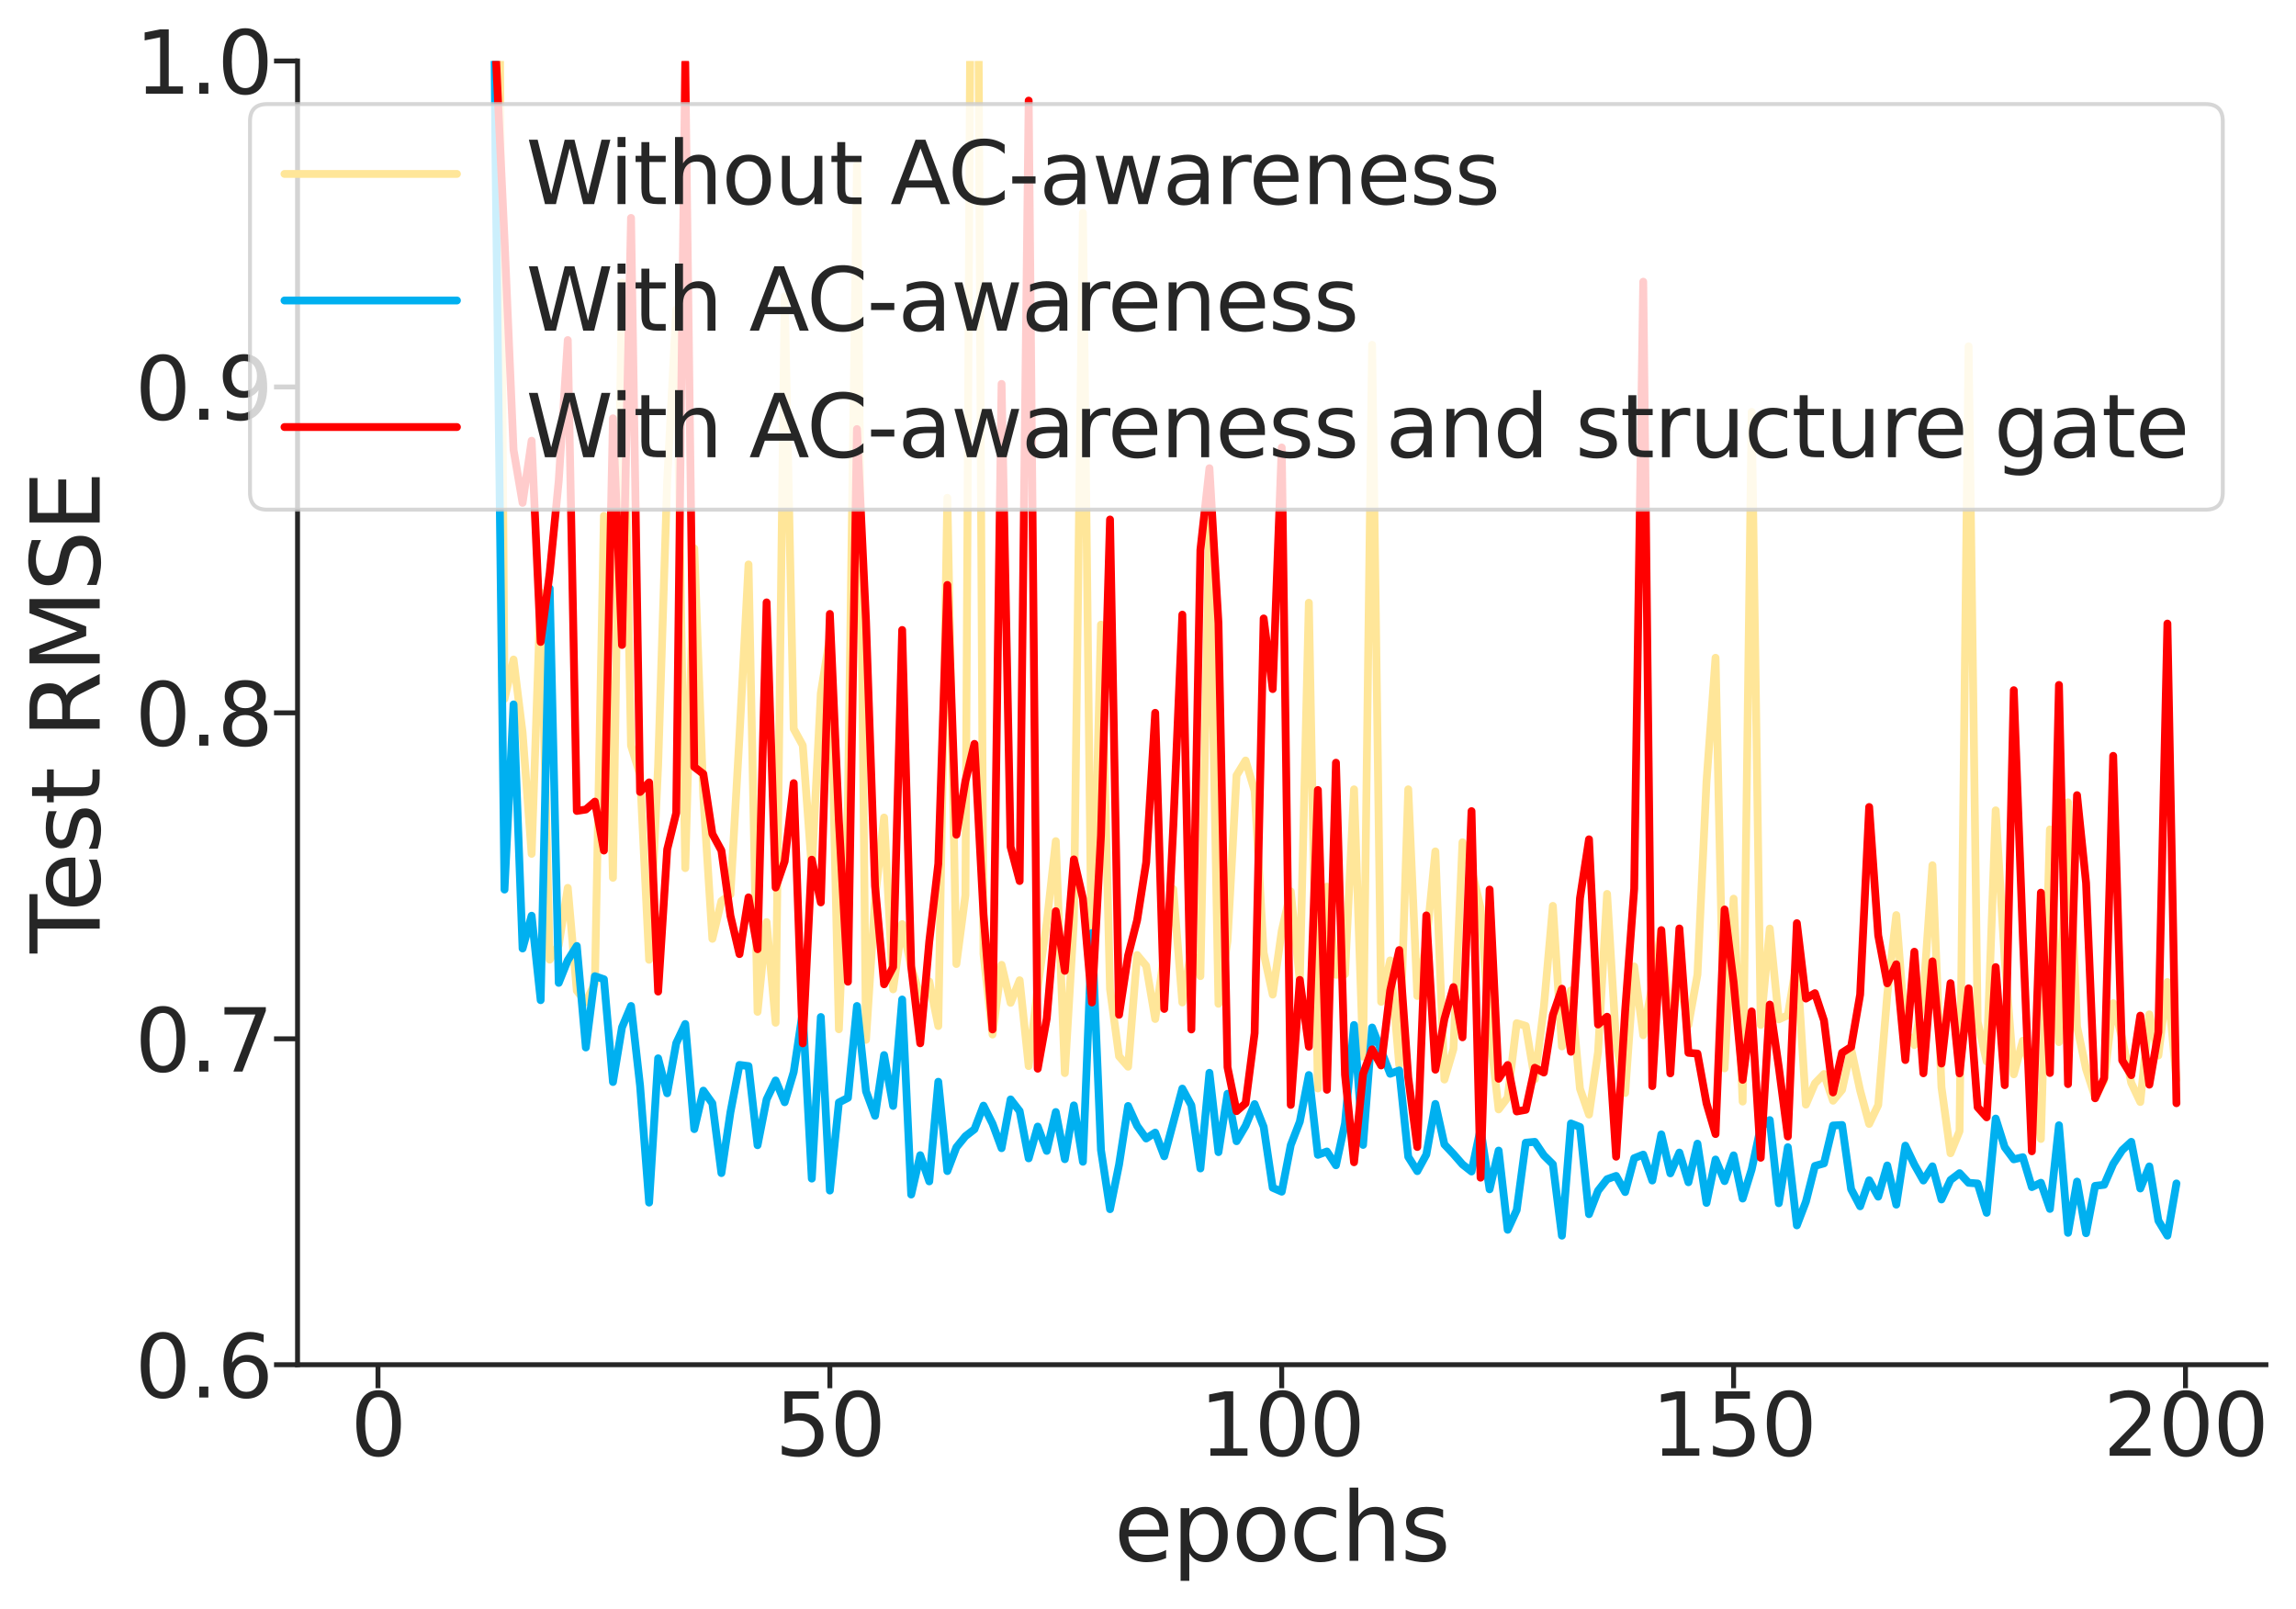 <?xml version="1.0" encoding="utf-8" standalone="no"?>
<!DOCTYPE svg PUBLIC "-//W3C//DTD SVG 1.1//EN"
  "http://www.w3.org/Graphics/SVG/1.1/DTD/svg11.dtd">
<svg xmlns:xlink="http://www.w3.org/1999/xlink" width="585.789pt" height="410.418pt" viewBox="0 0 585.789 410.418" xmlns="http://www.w3.org/2000/svg" version="1.1">
 <defs>
  <style type="text/css">*{stroke-linejoin: round; stroke-linecap: butt}</style>
 </defs>
 <g id="figure_1">
  <g id="patch_1">
   <path d="M 0 410.418 
L 585.789 410.418 
L 585.789 0 
L 0 0 
z
" style="fill: #ffffff"/>
  </g>
  <g id="axes_1">
   <g id="patch_2">
    <path d="M 75.914 348.198 
L 578.114 348.198 
L 578.114 15.558 
L 75.914 15.558 
z
" style="fill: #ffffff"/>
   </g>
   <g id="matplotlib.axis_1">
    <g id="xtick_1">
     <g id="line2d_1">
      <defs>
       <path id="m5b10195e3f" d="M 0 0 
L 0 6 
" style="stroke: #262626; stroke-width: 1.25"/>
      </defs>
      <g>
       <use xlink:href="#m5b10195e3f" x="96.436" y="348.198" style="fill: #262626; stroke: #262626; stroke-width: 1.25"/>
      </g>
     </g>
     <g id="text_1">
      <!-- 0 -->
      <g style="fill: #262626" transform="translate(89.437 371.415) scale(0.22 -0.22)">
       <defs>
        <path id="DejaVuSans-30" d="M 2034 4250 
Q 1547 4250 1301 3770 
Q 1056 3291 1056 2328 
Q 1056 1369 1301 889 
Q 1547 409 2034 409 
Q 2525 409 2770 889 
Q 3016 1369 3016 2328 
Q 3016 3291 2770 3770 
Q 2525 4250 2034 4250 
z
M 2034 4750 
Q 2819 4750 3233 4129 
Q 3647 3509 3647 2328 
Q 3647 1150 3233 529 
Q 2819 -91 2034 -91 
Q 1250 -91 836 529 
Q 422 1150 422 2328 
Q 422 3509 836 4129 
Q 1250 4750 2034 4750 
z
" transform="scale(0.016)"/>
       </defs>
       <use xlink:href="#DejaVuSans-30"/>
      </g>
     </g>
    </g>
    <g id="xtick_2">
     <g id="line2d_2">
      <g>
       <use xlink:href="#m5b10195e3f" x="211.725" y="348.198" style="fill: #262626; stroke: #262626; stroke-width: 1.25"/>
      </g>
     </g>
     <g id="text_2">
      <!-- 50 -->
      <g style="fill: #262626" transform="translate(197.728 371.415) scale(0.22 -0.22)">
       <defs>
        <path id="DejaVuSans-35" d="M 691 4666 
L 3169 4666 
L 3169 4134 
L 1269 4134 
L 1269 2991 
Q 1406 3038 1543 3061 
Q 1681 3084 1819 3084 
Q 2600 3084 3056 2656 
Q 3513 2228 3513 1497 
Q 3513 744 3044 326 
Q 2575 -91 1722 -91 
Q 1428 -91 1123 -41 
Q 819 9 494 109 
L 494 744 
Q 775 591 1075 516 
Q 1375 441 1709 441 
Q 2250 441 2565 725 
Q 2881 1009 2881 1497 
Q 2881 1984 2565 2268 
Q 2250 2553 1709 2553 
Q 1456 2553 1204 2497 
Q 953 2441 691 2322 
L 691 4666 
z
" transform="scale(0.016)"/>
       </defs>
       <use xlink:href="#DejaVuSans-35"/>
       <use xlink:href="#DejaVuSans-30" x="63.623"/>
      </g>
     </g>
    </g>
    <g id="xtick_3">
     <g id="line2d_3">
      <g>
       <use xlink:href="#m5b10195e3f" x="327.014" y="348.198" style="fill: #262626; stroke: #262626; stroke-width: 1.25"/>
      </g>
     </g>
     <g id="text_3">
      <!-- 100 -->
      <g style="fill: #262626" transform="translate(306.018 371.415) scale(0.22 -0.22)">
       <defs>
        <path id="DejaVuSans-31" d="M 794 531 
L 1825 531 
L 1825 4091 
L 703 3866 
L 703 4441 
L 1819 4666 
L 2450 4666 
L 2450 531 
L 3481 531 
L 3481 0 
L 794 0 
L 794 531 
z
" transform="scale(0.016)"/>
       </defs>
       <use xlink:href="#DejaVuSans-31"/>
       <use xlink:href="#DejaVuSans-30" x="63.623"/>
       <use xlink:href="#DejaVuSans-30" x="127.246"/>
      </g>
     </g>
    </g>
    <g id="xtick_4">
     <g id="line2d_4">
      <g>
       <use xlink:href="#m5b10195e3f" x="442.304" y="348.198" style="fill: #262626; stroke: #262626; stroke-width: 1.25"/>
      </g>
     </g>
     <g id="text_4">
      <!-- 150 -->
      <g style="fill: #262626" transform="translate(421.307 371.415) scale(0.22 -0.22)">
       <use xlink:href="#DejaVuSans-31"/>
       <use xlink:href="#DejaVuSans-35" x="63.623"/>
       <use xlink:href="#DejaVuSans-30" x="127.246"/>
      </g>
     </g>
    </g>
    <g id="xtick_5">
     <g id="line2d_5">
      <g>
       <use xlink:href="#m5b10195e3f" x="557.593" y="348.198" style="fill: #262626; stroke: #262626; stroke-width: 1.25"/>
      </g>
     </g>
     <g id="text_5">
      <!-- 200 -->
      <g style="fill: #262626" transform="translate(536.597 371.415) scale(0.22 -0.22)">
       <defs>
        <path id="DejaVuSans-32" d="M 1228 531 
L 3431 531 
L 3431 0 
L 469 0 
L 469 531 
Q 828 903 1448 1529 
Q 2069 2156 2228 2338 
Q 2531 2678 2651 2914 
Q 2772 3150 2772 3378 
Q 2772 3750 2511 3984 
Q 2250 4219 1831 4219 
Q 1534 4219 1204 4116 
Q 875 4013 500 3803 
L 500 4441 
Q 881 4594 1212 4672 
Q 1544 4750 1819 4750 
Q 2544 4750 2975 4387 
Q 3406 4025 3406 3419 
Q 3406 3131 3298 2873 
Q 3191 2616 2906 2266 
Q 2828 2175 2409 1742 
Q 1991 1309 1228 531 
z
" transform="scale(0.016)"/>
       </defs>
       <use xlink:href="#DejaVuSans-32"/>
       <use xlink:href="#DejaVuSans-30" x="63.623"/>
       <use xlink:href="#DejaVuSans-30" x="127.246"/>
      </g>
     </g>
    </g>
    <g id="text_6">
     <!-- epochs -->
     <g style="fill: #262626" transform="translate(284.216 398.226) scale(0.24 -0.24)">
      <defs>
       <path id="DejaVuSans-65" d="M 3597 1894 
L 3597 1613 
L 953 1613 
Q 991 1019 1311 708 
Q 1631 397 2203 397 
Q 2534 397 2845 478 
Q 3156 559 3463 722 
L 3463 178 
Q 3153 47 2828 -22 
Q 2503 -91 2169 -91 
Q 1331 -91 842 396 
Q 353 884 353 1716 
Q 353 2575 817 3079 
Q 1281 3584 2069 3584 
Q 2775 3584 3186 3129 
Q 3597 2675 3597 1894 
z
M 3022 2063 
Q 3016 2534 2758 2815 
Q 2500 3097 2075 3097 
Q 1594 3097 1305 2825 
Q 1016 2553 972 2059 
L 3022 2063 
z
" transform="scale(0.016)"/>
       <path id="DejaVuSans-70" d="M 1159 525 
L 1159 -1331 
L 581 -1331 
L 581 3500 
L 1159 3500 
L 1159 2969 
Q 1341 3281 1617 3432 
Q 1894 3584 2278 3584 
Q 2916 3584 3314 3078 
Q 3713 2572 3713 1747 
Q 3713 922 3314 415 
Q 2916 -91 2278 -91 
Q 1894 -91 1617 61 
Q 1341 213 1159 525 
z
M 3116 1747 
Q 3116 2381 2855 2742 
Q 2594 3103 2138 3103 
Q 1681 3103 1420 2742 
Q 1159 2381 1159 1747 
Q 1159 1113 1420 752 
Q 1681 391 2138 391 
Q 2594 391 2855 752 
Q 3116 1113 3116 1747 
z
" transform="scale(0.016)"/>
       <path id="DejaVuSans-6f" d="M 1959 3097 
Q 1497 3097 1228 2736 
Q 959 2375 959 1747 
Q 959 1119 1226 758 
Q 1494 397 1959 397 
Q 2419 397 2687 759 
Q 2956 1122 2956 1747 
Q 2956 2369 2687 2733 
Q 2419 3097 1959 3097 
z
M 1959 3584 
Q 2709 3584 3137 3096 
Q 3566 2609 3566 1747 
Q 3566 888 3137 398 
Q 2709 -91 1959 -91 
Q 1206 -91 779 398 
Q 353 888 353 1747 
Q 353 2609 779 3096 
Q 1206 3584 1959 3584 
z
" transform="scale(0.016)"/>
       <path id="DejaVuSans-63" d="M 3122 3366 
L 3122 2828 
Q 2878 2963 2633 3030 
Q 2388 3097 2138 3097 
Q 1578 3097 1268 2742 
Q 959 2388 959 1747 
Q 959 1106 1268 751 
Q 1578 397 2138 397 
Q 2388 397 2633 464 
Q 2878 531 3122 666 
L 3122 134 
Q 2881 22 2623 -34 
Q 2366 -91 2075 -91 
Q 1284 -91 818 406 
Q 353 903 353 1747 
Q 353 2603 823 3093 
Q 1294 3584 2113 3584 
Q 2378 3584 2631 3529 
Q 2884 3475 3122 3366 
z
" transform="scale(0.016)"/>
       <path id="DejaVuSans-68" d="M 3513 2113 
L 3513 0 
L 2938 0 
L 2938 2094 
Q 2938 2591 2744 2837 
Q 2550 3084 2163 3084 
Q 1697 3084 1428 2787 
Q 1159 2491 1159 1978 
L 1159 0 
L 581 0 
L 581 4863 
L 1159 4863 
L 1159 2956 
Q 1366 3272 1645 3428 
Q 1925 3584 2291 3584 
Q 2894 3584 3203 3211 
Q 3513 2838 3513 2113 
z
" transform="scale(0.016)"/>
       <path id="DejaVuSans-73" d="M 2834 3397 
L 2834 2853 
Q 2591 2978 2328 3040 
Q 2066 3103 1784 3103 
Q 1356 3103 1142 2972 
Q 928 2841 928 2578 
Q 928 2378 1081 2264 
Q 1234 2150 1697 2047 
L 1894 2003 
Q 2506 1872 2764 1633 
Q 3022 1394 3022 966 
Q 3022 478 2636 193 
Q 2250 -91 1575 -91 
Q 1294 -91 989 -36 
Q 684 19 347 128 
L 347 722 
Q 666 556 975 473 
Q 1284 391 1588 391 
Q 1994 391 2212 530 
Q 2431 669 2431 922 
Q 2431 1156 2273 1281 
Q 2116 1406 1581 1522 
L 1381 1569 
Q 847 1681 609 1914 
Q 372 2147 372 2553 
Q 372 3047 722 3315 
Q 1072 3584 1716 3584 
Q 2034 3584 2315 3537 
Q 2597 3491 2834 3397 
z
" transform="scale(0.016)"/>
      </defs>
      <use xlink:href="#DejaVuSans-65"/>
      <use xlink:href="#DejaVuSans-70" x="61.523"/>
      <use xlink:href="#DejaVuSans-6f" x="125"/>
      <use xlink:href="#DejaVuSans-63" x="186.182"/>
      <use xlink:href="#DejaVuSans-68" x="241.162"/>
      <use xlink:href="#DejaVuSans-73" x="304.541"/>
     </g>
    </g>
   </g>
   <g id="matplotlib.axis_2">
    <g id="ytick_1">
     <g id="line2d_6">
      <defs>
       <path id="m821f3e78c7" d="M 0 0 
L -6 0 
" style="stroke: #262626; stroke-width: 1.25"/>
      </defs>
      <g>
       <use xlink:href="#m821f3e78c7" x="75.914" y="348.198" style="fill: #262626; stroke: #262626; stroke-width: 1.25"/>
      </g>
     </g>
     <g id="text_7">
      <!-- 0.6 -->
      <g style="fill: #262626" transform="translate(34.428 356.557) scale(0.22 -0.22)">
       <defs>
        <path id="DejaVuSans-2e" d="M 684 794 
L 1344 794 
L 1344 0 
L 684 0 
L 684 794 
z
" transform="scale(0.016)"/>
        <path id="DejaVuSans-36" d="M 2113 2584 
Q 1688 2584 1439 2293 
Q 1191 2003 1191 1497 
Q 1191 994 1439 701 
Q 1688 409 2113 409 
Q 2538 409 2786 701 
Q 3034 994 3034 1497 
Q 3034 2003 2786 2293 
Q 2538 2584 2113 2584 
z
M 3366 4563 
L 3366 3988 
Q 3128 4100 2886 4159 
Q 2644 4219 2406 4219 
Q 1781 4219 1451 3797 
Q 1122 3375 1075 2522 
Q 1259 2794 1537 2939 
Q 1816 3084 2150 3084 
Q 2853 3084 3261 2657 
Q 3669 2231 3669 1497 
Q 3669 778 3244 343 
Q 2819 -91 2113 -91 
Q 1303 -91 875 529 
Q 447 1150 447 2328 
Q 447 3434 972 4092 
Q 1497 4750 2381 4750 
Q 2619 4750 2861 4703 
Q 3103 4656 3366 4563 
z
" transform="scale(0.016)"/>
       </defs>
       <use xlink:href="#DejaVuSans-30"/>
       <use xlink:href="#DejaVuSans-2e" x="63.623"/>
       <use xlink:href="#DejaVuSans-36" x="95.41"/>
      </g>
     </g>
    </g>
    <g id="ytick_2">
     <g id="line2d_7">
      <g>
       <use xlink:href="#m821f3e78c7" x="75.914" y="265.038" style="fill: #262626; stroke: #262626; stroke-width: 1.25"/>
      </g>
     </g>
     <g id="text_8">
      <!-- 0.7 -->
      <g style="fill: #262626" transform="translate(34.428 273.397) scale(0.22 -0.22)">
       <defs>
        <path id="DejaVuSans-37" d="M 525 4666 
L 3525 4666 
L 3525 4397 
L 1831 0 
L 1172 0 
L 2766 4134 
L 525 4134 
L 525 4666 
z
" transform="scale(0.016)"/>
       </defs>
       <use xlink:href="#DejaVuSans-30"/>
       <use xlink:href="#DejaVuSans-2e" x="63.623"/>
       <use xlink:href="#DejaVuSans-37" x="95.41"/>
      </g>
     </g>
    </g>
    <g id="ytick_3">
     <g id="line2d_8">
      <g>
       <use xlink:href="#m821f3e78c7" x="75.914" y="181.878" style="fill: #262626; stroke: #262626; stroke-width: 1.25"/>
      </g>
     </g>
     <g id="text_9">
      <!-- 0.8 -->
      <g style="fill: #262626" transform="translate(34.428 190.237) scale(0.22 -0.22)">
       <defs>
        <path id="DejaVuSans-38" d="M 2034 2216 
Q 1584 2216 1326 1975 
Q 1069 1734 1069 1313 
Q 1069 891 1326 650 
Q 1584 409 2034 409 
Q 2484 409 2743 651 
Q 3003 894 3003 1313 
Q 3003 1734 2745 1975 
Q 2488 2216 2034 2216 
z
M 1403 2484 
Q 997 2584 770 2862 
Q 544 3141 544 3541 
Q 544 4100 942 4425 
Q 1341 4750 2034 4750 
Q 2731 4750 3128 4425 
Q 3525 4100 3525 3541 
Q 3525 3141 3298 2862 
Q 3072 2584 2669 2484 
Q 3125 2378 3379 2068 
Q 3634 1759 3634 1313 
Q 3634 634 3220 271 
Q 2806 -91 2034 -91 
Q 1263 -91 848 271 
Q 434 634 434 1313 
Q 434 1759 690 2068 
Q 947 2378 1403 2484 
z
M 1172 3481 
Q 1172 3119 1398 2916 
Q 1625 2713 2034 2713 
Q 2441 2713 2670 2916 
Q 2900 3119 2900 3481 
Q 2900 3844 2670 4047 
Q 2441 4250 2034 4250 
Q 1625 4250 1398 4047 
Q 1172 3844 1172 3481 
z
" transform="scale(0.016)"/>
       </defs>
       <use xlink:href="#DejaVuSans-30"/>
       <use xlink:href="#DejaVuSans-2e" x="63.623"/>
       <use xlink:href="#DejaVuSans-38" x="95.41"/>
      </g>
     </g>
    </g>
    <g id="ytick_4">
     <g id="line2d_9">
      <g>
       <use xlink:href="#m821f3e78c7" x="75.914" y="98.718" style="fill: #262626; stroke: #262626; stroke-width: 1.25"/>
      </g>
     </g>
     <g id="text_10">
      <!-- 0.9 -->
      <g style="fill: #262626" transform="translate(34.428 107.077) scale(0.22 -0.22)">
       <defs>
        <path id="DejaVuSans-39" d="M 703 97 
L 703 672 
Q 941 559 1184 500 
Q 1428 441 1663 441 
Q 2288 441 2617 861 
Q 2947 1281 2994 2138 
Q 2813 1869 2534 1725 
Q 2256 1581 1919 1581 
Q 1219 1581 811 2004 
Q 403 2428 403 3163 
Q 403 3881 828 4315 
Q 1253 4750 1959 4750 
Q 2769 4750 3195 4129 
Q 3622 3509 3622 2328 
Q 3622 1225 3098 567 
Q 2575 -91 1691 -91 
Q 1453 -91 1209 -44 
Q 966 3 703 97 
z
M 1959 2075 
Q 2384 2075 2632 2365 
Q 2881 2656 2881 3163 
Q 2881 3666 2632 3958 
Q 2384 4250 1959 4250 
Q 1534 4250 1286 3958 
Q 1038 3666 1038 3163 
Q 1038 2656 1286 2365 
Q 1534 2075 1959 2075 
z
" transform="scale(0.016)"/>
       </defs>
       <use xlink:href="#DejaVuSans-30"/>
       <use xlink:href="#DejaVuSans-2e" x="63.623"/>
       <use xlink:href="#DejaVuSans-39" x="95.41"/>
      </g>
     </g>
    </g>
    <g id="ytick_5">
     <g id="line2d_10">
      <g>
       <use xlink:href="#m821f3e78c7" x="75.914" y="15.558" style="fill: #262626; stroke: #262626; stroke-width: 1.25"/>
      </g>
     </g>
     <g id="text_11">
      <!-- 1.0 -->
      <g style="fill: #262626" transform="translate(34.428 23.917) scale(0.22 -0.22)">
       <use xlink:href="#DejaVuSans-31"/>
       <use xlink:href="#DejaVuSans-2e" x="63.623"/>
       <use xlink:href="#DejaVuSans-30" x="95.41"/>
      </g>
     </g>
    </g>
    <g id="text_12">
     <!-- Test RMSE -->
     <g style="fill: #262626" transform="translate(25.436 243.213) rotate(-90) scale(0.24 -0.24)">
      <defs>
       <path id="DejaVuSans-54" d="M -19 4666 
L 3928 4666 
L 3928 4134 
L 2272 4134 
L 2272 0 
L 1638 0 
L 1638 4134 
L -19 4134 
L -19 4666 
z
" transform="scale(0.016)"/>
       <path id="DejaVuSans-74" d="M 1172 4494 
L 1172 3500 
L 2356 3500 
L 2356 3053 
L 1172 3053 
L 1172 1153 
Q 1172 725 1289 603 
Q 1406 481 1766 481 
L 2356 481 
L 2356 0 
L 1766 0 
Q 1100 0 847 248 
Q 594 497 594 1153 
L 594 3053 
L 172 3053 
L 172 3500 
L 594 3500 
L 594 4494 
L 1172 4494 
z
" transform="scale(0.016)"/>
       <path id="DejaVuSans-20" transform="scale(0.016)"/>
       <path id="DejaVuSans-52" d="M 2841 2188 
Q 3044 2119 3236 1894 
Q 3428 1669 3622 1275 
L 4263 0 
L 3584 0 
L 2988 1197 
Q 2756 1666 2539 1819 
Q 2322 1972 1947 1972 
L 1259 1972 
L 1259 0 
L 628 0 
L 628 4666 
L 2053 4666 
Q 2853 4666 3247 4331 
Q 3641 3997 3641 3322 
Q 3641 2881 3436 2590 
Q 3231 2300 2841 2188 
z
M 1259 4147 
L 1259 2491 
L 2053 2491 
Q 2509 2491 2742 2702 
Q 2975 2913 2975 3322 
Q 2975 3731 2742 3939 
Q 2509 4147 2053 4147 
L 1259 4147 
z
" transform="scale(0.016)"/>
       <path id="DejaVuSans-4d" d="M 628 4666 
L 1569 4666 
L 2759 1491 
L 3956 4666 
L 4897 4666 
L 4897 0 
L 4281 0 
L 4281 4097 
L 3078 897 
L 2444 897 
L 1241 4097 
L 1241 0 
L 628 0 
L 628 4666 
z
" transform="scale(0.016)"/>
       <path id="DejaVuSans-53" d="M 3425 4513 
L 3425 3897 
Q 3066 4069 2747 4153 
Q 2428 4238 2131 4238 
Q 1616 4238 1336 4038 
Q 1056 3838 1056 3469 
Q 1056 3159 1242 3001 
Q 1428 2844 1947 2747 
L 2328 2669 
Q 3034 2534 3370 2195 
Q 3706 1856 3706 1288 
Q 3706 609 3251 259 
Q 2797 -91 1919 -91 
Q 1588 -91 1214 -16 
Q 841 59 441 206 
L 441 856 
Q 825 641 1194 531 
Q 1563 422 1919 422 
Q 2459 422 2753 634 
Q 3047 847 3047 1241 
Q 3047 1584 2836 1778 
Q 2625 1972 2144 2069 
L 1759 2144 
Q 1053 2284 737 2584 
Q 422 2884 422 3419 
Q 422 4038 858 4394 
Q 1294 4750 2059 4750 
Q 2388 4750 2728 4690 
Q 3069 4631 3425 4513 
z
" transform="scale(0.016)"/>
       <path id="DejaVuSans-45" d="M 628 4666 
L 3578 4666 
L 3578 4134 
L 1259 4134 
L 1259 2753 
L 3481 2753 
L 3481 2222 
L 1259 2222 
L 1259 531 
L 3634 531 
L 3634 0 
L 628 0 
L 628 4666 
z
" transform="scale(0.016)"/>
      </defs>
      <use xlink:href="#DejaVuSans-54"/>
      <use xlink:href="#DejaVuSans-65" x="44.084"/>
      <use xlink:href="#DejaVuSans-73" x="105.607"/>
      <use xlink:href="#DejaVuSans-74" x="157.707"/>
      <use xlink:href="#DejaVuSans-20" x="196.916"/>
      <use xlink:href="#DejaVuSans-52" x="228.703"/>
      <use xlink:href="#DejaVuSans-4d" x="298.186"/>
      <use xlink:href="#DejaVuSans-53" x="384.465"/>
      <use xlink:href="#DejaVuSans-45" x="447.941"/>
     </g>
    </g>
   </g>
   <g id="PolyCollection_1">
    <path d="M 98.742 -4802.997 
L 98.742 -4802.997 
L 101.047 -4800.161 
L 103.353 -4795.284 
L 105.659 -4774.559 
L 107.965 -4679.35 
L 110.271 -4419.331 
L 112.576 -3687.74 
L 114.882 -2623.727 
L 117.188 -1624.262 
L 119.494 -923.22 
L 121.799 -509.991 
L 124.105 -223.836 
L 126.411 39.397 
L 128.717 226.966 
L 131.023 179.721 
L 133.328 242.002 
L 135.634 233.637 
L 137.94 255.183 
L 140.246 150.131 
L 142.552 250.775 
L 144.857 245.003 
L 147.163 241.36 
L 149.469 267.257 
L 151.775 249.065 
L 154.08 249.851 
L 156.386 276.067 
L 158.692 262.125 
L 160.998 256.661 
L 163.304 277.013 
L 165.609 306.83 
L 167.915 270.016 
L 170.221 278.942 
L 172.527 266.152 
L 174.833 261.265 
L 177.138 288.081 
L 179.444 278.266 
L 181.75 281.512 
L 184.056 299.301 
L 186.361 283.779 
L 188.667 271.701 
L 190.973 272.001 
L 193.279 292.19 
L 195.585 280.503 
L 197.89 275.671 
L 200.196 281.229 
L 202.502 273.507 
L 204.808 258.193 
L 207.114 300.709 
L 209.419 259.481 
L 211.725 303.759 
L 214.031 281.287 
L 216.337 280.111 
L 218.642 256.666 
L 220.948 278.43 
L 223.254 284.688 
L 225.56 269.189 
L 227.866 282.168 
L 230.171 255.014 
L 232.477 304.776 
L 234.783 294.74 
L 237.089 301.42 
L 239.395 275.996 
L 241.7 298.79 
L 244.006 292.728 
L 246.312 289.895 
L 248.618 288.115 
L 250.923 282.095 
L 253.229 286.701 
L 255.535 292.95 
L 257.841 280.508 
L 260.147 283.481 
L 262.452 295.546 
L 264.758 287.433 
L 267.064 293.64 
L 269.37 283.722 
L 271.676 295.755 
L 273.981 282.03 
L 276.287 296.414 
L 278.593 238.056 
L 280.899 293.431 
L 283.204 308.511 
L 285.51 297.14 
L 287.816 282.177 
L 290.122 287.256 
L 292.428 290.478 
L 294.733 288.975 
L 297.039 295.019 
L 299.345 286.581 
L 301.651 277.749 
L 303.957 281.995 
L 306.262 298.122 
L 308.568 273.714 
L 310.874 293.957 
L 313.18 279.062 
L 315.485 291.171 
L 317.791 287.235 
L 320.097 281.699 
L 322.403 287.505 
L 324.709 303.045 
L 327.014 304.047 
L 329.32 292.152 
L 331.626 286.183 
L 333.932 274.283 
L 336.238 294.647 
L 338.543 293.791 
L 340.849 297.309 
L 343.155 286.641 
L 345.461 261.517 
L 347.766 292.112 
L 350.072 262.161 
L 352.378 268.087 
L 354.684 273.964 
L 356.99 273.1 
L 359.295 295.157 
L 361.601 298.807 
L 363.907 294.568 
L 366.213 281.658 
L 368.519 291.992 
L 370.824 294.44 
L 373.13 297.084 
L 375.436 298.902 
L 377.742 288.005 
L 380.047 303.441 
L 382.353 293.558 
L 384.659 313.764 
L 386.965 308.733 
L 389.271 291.546 
L 391.576 291.332 
L 393.882 294.77 
L 396.188 297.057 
L 398.494 315.271 
L 400.799 286.638 
L 403.105 287.532 
L 405.411 309.782 
L 407.717 303.805 
L 410.023 300.857 
L 412.328 300.024 
L 414.634 304.141 
L 416.94 295.497 
L 419.246 294.586 
L 421.552 301.201 
L 423.857 289.428 
L 426.163 299.374 
L 428.469 294.063 
L 430.775 301.643 
L 433.08 291.795 
L 435.386 306.914 
L 437.692 295.842 
L 439.998 301.349 
L 442.304 294.779 
L 444.609 305.806 
L 446.915 298.353 
L 449.221 287.582 
L 451.527 285.781 
L 453.833 306.993 
L 456.138 292.689 
L 458.444 312.641 
L 460.75 306.595 
L 463.056 297.475 
L 465.361 296.827 
L 467.667 287.164 
L 469.973 287.029 
L 472.279 303.393 
L 474.585 307.776 
L 476.89 301.143 
L 479.196 305.318 
L 481.502 297.355 
L 483.808 307.354 
L 486.114 292.299 
L 488.419 297.135 
L 490.725 301.2 
L 493.031 297.574 
L 495.337 306.03 
L 497.642 301.069 
L 499.948 299.318 
L 502.254 301.778 
L 504.56 301.958 
L 506.866 309.441 
L 509.171 285.389 
L 511.477 292.706 
L 513.783 295.796 
L 516.089 295.246 
L 518.395 302.878 
L 520.7 301.766 
L 523.006 308.444 
L 525.312 287.099 
L 527.618 314.55 
L 529.923 301.473 
L 532.229 314.648 
L 534.535 302.563 
L 536.841 302.286 
L 539.147 296.973 
L 541.452 293.445 
L 543.758 291.327 
L 546.064 303.233 
L 548.37 297.599 
L 550.676 311.438 
L 552.981 315.262 
L 555.287 301.942 
L 555.287 301.942 
L 555.287 301.942 
L 552.981 315.262 
L 550.676 311.438 
L 548.37 297.599 
L 546.064 303.233 
L 543.758 291.327 
L 541.452 293.445 
L 539.147 296.973 
L 536.841 302.286 
L 534.535 302.563 
L 532.229 314.648 
L 529.923 301.473 
L 527.618 314.55 
L 525.312 287.099 
L 523.006 308.444 
L 520.7 301.766 
L 518.395 302.878 
L 516.089 295.246 
L 513.783 295.796 
L 511.477 292.706 
L 509.171 285.389 
L 506.866 309.441 
L 504.56 301.958 
L 502.254 301.778 
L 499.948 299.318 
L 497.642 301.069 
L 495.337 306.03 
L 493.031 297.574 
L 490.725 301.2 
L 488.419 297.135 
L 486.114 292.299 
L 483.808 307.354 
L 481.502 297.355 
L 479.196 305.318 
L 476.89 301.143 
L 474.585 307.776 
L 472.279 303.393 
L 469.973 287.029 
L 467.667 287.164 
L 465.361 296.827 
L 463.056 297.475 
L 460.75 306.595 
L 458.444 312.641 
L 456.138 292.689 
L 453.833 306.993 
L 451.527 285.781 
L 449.221 287.582 
L 446.915 298.353 
L 444.609 305.806 
L 442.304 294.779 
L 439.998 301.349 
L 437.692 295.842 
L 435.386 306.914 
L 433.08 291.795 
L 430.775 301.643 
L 428.469 294.063 
L 426.163 299.374 
L 423.857 289.428 
L 421.552 301.201 
L 419.246 294.586 
L 416.94 295.497 
L 414.634 304.141 
L 412.328 300.024 
L 410.023 300.857 
L 407.717 303.805 
L 405.411 309.782 
L 403.105 287.532 
L 400.799 286.638 
L 398.494 315.271 
L 396.188 297.057 
L 393.882 294.77 
L 391.576 291.332 
L 389.271 291.546 
L 386.965 308.733 
L 384.659 313.764 
L 382.353 293.558 
L 380.047 303.441 
L 377.742 288.005 
L 375.436 298.902 
L 373.13 297.084 
L 370.824 294.44 
L 368.519 291.992 
L 366.213 281.658 
L 363.907 294.568 
L 361.601 298.807 
L 359.295 295.157 
L 356.99 273.1 
L 354.684 273.964 
L 352.378 268.087 
L 350.072 262.161 
L 347.766 292.112 
L 345.461 261.517 
L 343.155 286.641 
L 340.849 297.309 
L 338.543 293.791 
L 336.238 294.647 
L 333.932 274.283 
L 331.626 286.183 
L 329.32 292.152 
L 327.014 304.047 
L 324.709 303.045 
L 322.403 287.505 
L 320.097 281.699 
L 317.791 287.235 
L 315.485 291.171 
L 313.18 279.062 
L 310.874 293.957 
L 308.568 273.714 
L 306.262 298.122 
L 303.957 281.995 
L 301.651 277.749 
L 299.345 286.581 
L 297.039 295.019 
L 294.733 288.975 
L 292.428 290.478 
L 290.122 287.256 
L 287.816 282.177 
L 285.51 297.14 
L 283.204 308.511 
L 280.899 293.431 
L 278.593 238.056 
L 276.287 296.414 
L 273.981 282.03 
L 271.676 295.755 
L 269.37 283.722 
L 267.064 293.64 
L 264.758 287.433 
L 262.452 295.546 
L 260.147 283.481 
L 257.841 280.508 
L 255.535 292.95 
L 253.229 286.701 
L 250.923 282.095 
L 248.618 288.115 
L 246.312 289.895 
L 244.006 292.728 
L 241.7 298.79 
L 239.395 275.996 
L 237.089 301.42 
L 234.783 294.74 
L 232.477 304.776 
L 230.171 255.014 
L 227.866 282.168 
L 225.56 269.189 
L 223.254 284.688 
L 220.948 278.43 
L 218.642 256.666 
L 216.337 280.111 
L 214.031 281.287 
L 211.725 303.759 
L 209.419 259.481 
L 207.114 300.709 
L 204.808 258.193 
L 202.502 273.507 
L 200.196 281.229 
L 197.89 275.671 
L 195.585 280.503 
L 193.279 292.19 
L 190.973 272.001 
L 188.667 271.701 
L 186.361 283.779 
L 184.056 299.301 
L 181.75 281.512 
L 179.444 278.266 
L 177.138 288.081 
L 174.833 261.265 
L 172.527 266.152 
L 170.221 278.942 
L 167.915 270.016 
L 165.609 306.83 
L 163.304 277.013 
L 160.998 256.661 
L 158.692 262.125 
L 156.386 276.067 
L 154.08 249.851 
L 151.775 249.065 
L 149.469 267.257 
L 147.163 241.36 
L 144.857 245.003 
L 142.552 250.775 
L 140.246 150.131 
L 137.94 255.183 
L 135.634 233.637 
L 133.328 242.002 
L 131.023 179.721 
L 128.717 226.966 
L 126.411 39.397 
L 124.105 -223.836 
L 121.799 -509.991 
L 119.494 -923.22 
L 117.188 -1624.262 
L 114.882 -2623.727 
L 112.576 -3687.74 
L 110.271 -4419.331 
L 107.965 -4679.35 
L 105.659 -4774.559 
L 103.353 -4795.284 
L 101.047 -4800.161 
L 98.742 -4802.997 
z
" clip-path="url(#pb0a8b850d6)" style="fill: #00b0f0; fill-opacity: 0.2; stroke: #00b0f0; stroke-opacity: 0.2"/>
   </g>
   <g id="PolyCollection_2">
    <path d="M 98.742 -4755.009 
L 98.742 -4755.009 
L 101.047 -4754.01 
L 103.353 -4754.549 
L 105.659 -4753.378 
L 107.965 -4737.815 
L 110.271 -4197.777 
L 112.576 -3158.778 
L 114.882 -2146.03 
L 117.188 -1387.775 
L 119.494 -1074.034 
L 121.799 -389.148 
L 124.105 -267.286 
L 126.411 -151.221 
L 128.717 178.311 
L 131.023 168.272 
L 133.328 186.929 
L 135.634 217.852 
L 137.94 151.144 
L 140.246 244.85 
L 142.552 241.151 
L 144.857 226.528 
L 147.163 252.761 
L 149.469 255.683 
L 151.775 250.885 
L 154.08 131.621 
L 156.386 223.964 
L 158.692 72.065 
L 160.998 190.224 
L 163.304 197.7 
L 165.609 244.884 
L 167.915 195.161 
L 170.221 122.801 
L 172.527 79.028 
L 174.833 221.491 
L 177.138 139.926 
L 179.444 203.201 
L 181.75 239.53 
L 184.056 229.894 
L 186.361 228.194 
L 188.667 187.875 
L 190.973 144.015 
L 193.279 258.163 
L 195.585 235.257 
L 197.89 260.946 
L 200.196 75.602 
L 202.502 185.958 
L 204.808 190.175 
L 207.114 221.662 
L 209.419 176.884 
L 211.725 162.55 
L 214.031 262.611 
L 216.337 204.962 
L 218.642 42.092 
L 220.948 265.305 
L 223.254 229.433 
L 225.56 208.585 
L 227.866 252.42 
L 230.171 235.771 
L 232.477 246.71 
L 234.783 254.223 
L 237.089 250.411 
L 239.395 261.793 
L 241.7 127.014 
L 244.006 245.955 
L 246.312 228.375 
L 248.618 -184.703 
L 250.923 243.383 
L 253.229 263.948 
L 255.535 246.164 
L 257.841 255.861 
L 260.147 250.105 
L 262.452 272.005 
L 264.758 251.905 
L 267.064 235.382 
L 269.37 214.61 
L 271.676 273.793 
L 273.981 234.955 
L 276.287 54.297 
L 278.593 253.341 
L 280.899 159.373 
L 283.204 252.348 
L 285.51 269.501 
L 287.816 272.159 
L 290.122 243.661 
L 292.428 246.415 
L 294.733 259.986 
L 297.039 243.229 
L 299.345 226.834 
L 301.651 255.772 
L 303.957 242.491 
L 306.262 249.049 
L 308.568 132.947 
L 310.874 256.113 
L 313.18 240.098 
L 315.485 197.836 
L 317.791 194.037 
L 320.097 201.8 
L 322.403 243.095 
L 324.709 253.764 
L 327.014 237.524 
L 329.32 227.431 
L 331.626 250.195 
L 333.932 153.778 
L 336.238 277.712 
L 338.543 226.213 
L 340.849 248.701 
L 343.155 248.56 
L 345.461 201.392 
L 347.766 269.612 
L 350.072 87.982 
L 352.378 255.61 
L 354.684 245.037 
L 356.99 271.706 
L 359.295 201.389 
L 361.601 254.106 
L 363.907 240.441 
L 366.213 217.228 
L 368.519 275.435 
L 370.824 267.623 
L 373.13 214.897 
L 375.436 221.8 
L 377.742 231.656 
L 380.047 262.545 
L 382.353 283.055 
L 384.659 280.019 
L 386.965 261.049 
L 389.271 261.748 
L 391.576 275.385 
L 393.882 257.032 
L 396.188 231.126 
L 398.494 266.992 
L 400.799 252.699 
L 403.105 277.784 
L 405.411 284.381 
L 407.717 268.4 
L 410.023 228.076 
L 412.328 265.942 
L 414.634 278.881 
L 416.94 246.586 
L 419.246 264.119 
L 421.552 251.241 
L 423.857 237.537 
L 426.163 262.087 
L 428.469 249.944 
L 430.775 261.496 
L 433.08 248.642 
L 435.386 199.472 
L 437.692 167.825 
L 439.998 272.579 
L 442.304 229.286 
L 444.609 281.06 
L 446.915 105.073 
L 449.221 261.504 
L 451.527 236.911 
L 453.833 260.084 
L 456.138 259.027 
L 458.444 245.214 
L 460.75 281.829 
L 463.056 276.41 
L 465.361 274.026 
L 467.667 280.838 
L 469.973 278.057 
L 472.279 267.579 
L 474.585 278.232 
L 476.89 286.76 
L 479.196 281.945 
L 481.502 253.845 
L 483.808 233.475 
L 486.114 263.104 
L 488.419 266.633 
L 490.725 253.48 
L 493.031 220.759 
L 495.337 277.408 
L 497.642 294.243 
L 499.948 288.6 
L 502.254 88.356 
L 504.56 260.668 
L 506.866 270.828 
L 509.171 206.751 
L 511.477 244.927 
L 513.783 274.1 
L 516.089 265.53 
L 518.395 274.314 
L 520.7 290.604 
L 523.006 211.621 
L 525.312 265.89 
L 527.618 204.712 
L 529.923 261.877 
L 532.229 272.78 
L 534.535 279.894 
L 536.841 275.705 
L 539.147 255.961 
L 541.452 264.977 
L 543.758 276.296 
L 546.064 281.17 
L 548.37 258.798 
L 550.676 269.296 
L 552.981 250.56 
L 555.287 275.461 
L 555.287 275.461 
L 555.287 275.461 
L 552.981 250.56 
L 550.676 269.296 
L 548.37 258.798 
L 546.064 281.17 
L 543.758 276.296 
L 541.452 264.977 
L 539.147 255.961 
L 536.841 275.705 
L 534.535 279.894 
L 532.229 272.78 
L 529.923 261.877 
L 527.618 204.712 
L 525.312 265.89 
L 523.006 211.621 
L 520.7 290.604 
L 518.395 274.314 
L 516.089 265.53 
L 513.783 274.1 
L 511.477 244.927 
L 509.171 206.751 
L 506.866 270.828 
L 504.56 260.668 
L 502.254 88.356 
L 499.948 288.6 
L 497.642 294.243 
L 495.337 277.408 
L 493.031 220.759 
L 490.725 253.48 
L 488.419 266.633 
L 486.114 263.104 
L 483.808 233.475 
L 481.502 253.845 
L 479.196 281.945 
L 476.89 286.76 
L 474.585 278.232 
L 472.279 267.579 
L 469.973 278.057 
L 467.667 280.838 
L 465.361 274.026 
L 463.056 276.41 
L 460.75 281.829 
L 458.444 245.214 
L 456.138 259.027 
L 453.833 260.084 
L 451.527 236.911 
L 449.221 261.504 
L 446.915 105.073 
L 444.609 281.06 
L 442.304 229.286 
L 439.998 272.579 
L 437.692 167.825 
L 435.386 199.472 
L 433.08 248.642 
L 430.775 261.496 
L 428.469 249.944 
L 426.163 262.087 
L 423.857 237.537 
L 421.552 251.241 
L 419.246 264.119 
L 416.94 246.586 
L 414.634 278.881 
L 412.328 265.942 
L 410.023 228.076 
L 407.717 268.4 
L 405.411 284.381 
L 403.105 277.784 
L 400.799 252.699 
L 398.494 266.992 
L 396.188 231.126 
L 393.882 257.032 
L 391.576 275.385 
L 389.271 261.748 
L 386.965 261.049 
L 384.659 280.019 
L 382.353 283.055 
L 380.047 262.545 
L 377.742 231.656 
L 375.436 221.8 
L 373.13 214.897 
L 370.824 267.623 
L 368.519 275.435 
L 366.213 217.228 
L 363.907 240.441 
L 361.601 254.106 
L 359.295 201.389 
L 356.99 271.706 
L 354.684 245.037 
L 352.378 255.61 
L 350.072 87.982 
L 347.766 269.612 
L 345.461 201.392 
L 343.155 248.56 
L 340.849 248.701 
L 338.543 226.213 
L 336.238 277.712 
L 333.932 153.778 
L 331.626 250.195 
L 329.32 227.431 
L 327.014 237.524 
L 324.709 253.764 
L 322.403 243.095 
L 320.097 201.8 
L 317.791 194.037 
L 315.485 197.836 
L 313.18 240.098 
L 310.874 256.113 
L 308.568 132.947 
L 306.262 249.049 
L 303.957 242.491 
L 301.651 255.772 
L 299.345 226.834 
L 297.039 243.229 
L 294.733 259.986 
L 292.428 246.415 
L 290.122 243.661 
L 287.816 272.159 
L 285.51 269.501 
L 283.204 252.348 
L 280.899 159.373 
L 278.593 253.341 
L 276.287 54.297 
L 273.981 234.955 
L 271.676 273.793 
L 269.37 214.61 
L 267.064 235.382 
L 264.758 251.905 
L 262.452 272.005 
L 260.147 250.105 
L 257.841 255.861 
L 255.535 246.164 
L 253.229 263.948 
L 250.923 243.383 
L 248.618 -184.703 
L 246.312 228.375 
L 244.006 245.955 
L 241.7 127.014 
L 239.395 261.793 
L 237.089 250.411 
L 234.783 254.223 
L 232.477 246.71 
L 230.171 235.771 
L 227.866 252.42 
L 225.56 208.585 
L 223.254 229.433 
L 220.948 265.305 
L 218.642 42.092 
L 216.337 204.962 
L 214.031 262.611 
L 211.725 162.55 
L 209.419 176.884 
L 207.114 221.662 
L 204.808 190.175 
L 202.502 185.958 
L 200.196 75.602 
L 197.89 260.946 
L 195.585 235.257 
L 193.279 258.163 
L 190.973 144.015 
L 188.667 187.875 
L 186.361 228.194 
L 184.056 229.894 
L 181.75 239.53 
L 179.444 203.201 
L 177.138 139.926 
L 174.833 221.491 
L 172.527 79.028 
L 170.221 122.801 
L 167.915 195.161 
L 165.609 244.884 
L 163.304 197.7 
L 160.998 190.224 
L 158.692 72.065 
L 156.386 223.964 
L 154.08 131.621 
L 151.775 250.885 
L 149.469 255.683 
L 147.163 252.761 
L 144.857 226.528 
L 142.552 241.151 
L 140.246 244.85 
L 137.94 151.144 
L 135.634 217.852 
L 133.328 186.929 
L 131.023 168.272 
L 128.717 178.311 
L 126.411 -151.221 
L 124.105 -267.286 
L 121.799 -389.148 
L 119.494 -1074.034 
L 117.188 -1387.775 
L 114.882 -2146.03 
L 112.576 -3158.778 
L 110.271 -4197.777 
L 107.965 -4737.815 
L 105.659 -4753.378 
L 103.353 -4754.549 
L 101.047 -4754.01 
L 98.742 -4755.009 
z
" clip-path="url(#pb0a8b850d6)" style="fill: #ffe699; fill-opacity: 0.2; stroke: #ffe699; stroke-opacity: 0.2"/>
   </g>
   <g id="PolyCollection_3">
    <path d="M 98.742 -4755.192 
L 98.742 -4755.192 
L 101.047 -4753.464 
L 103.353 -4750.64 
L 105.659 -4748.941 
L 107.965 -4721.885 
L 110.271 -4523.151 
L 112.576 -3913.179 
L 114.882 -3134.547 
L 117.188 -2246.544 
L 119.494 -1501.62 
L 121.799 -914.696 
L 124.105 -330.752 
L 126.411 11.89 
L 128.717 61.134 
L 131.023 114.777 
L 133.328 128.301 
L 135.634 112.449 
L 137.94 163.789 
L 140.246 146.187 
L 142.552 122.696 
L 144.857 86.768 
L 147.163 206.902 
L 149.469 206.54 
L 151.775 204.527 
L 154.08 217.007 
L 156.386 106.731 
L 158.692 164.565 
L 160.998 55.602 
L 163.304 202.066 
L 165.609 199.618 
L 167.915 252.991 
L 170.221 216.733 
L 172.527 207.405 
L 174.833 15.983 
L 177.138 195.682 
L 179.444 197.455 
L 181.75 212.757 
L 184.056 217.009 
L 186.361 233.665 
L 188.667 243.429 
L 190.973 228.958 
L 193.279 242.173 
L 195.585 153.695 
L 197.89 226.45 
L 200.196 219.764 
L 202.502 199.817 
L 204.808 266.205 
L 207.114 219.339 
L 209.419 230.245 
L 211.725 156.638 
L 214.031 209.48 
L 216.337 250.473 
L 218.642 109.47 
L 220.948 158.423 
L 223.254 226.052 
L 225.56 251.134 
L 227.866 246.721 
L 230.171 160.732 
L 232.477 246.59 
L 234.783 266.185 
L 237.089 240.223 
L 239.395 220.353 
L 241.7 149.25 
L 244.006 212.968 
L 246.312 199.258 
L 248.618 189.791 
L 250.923 233.208 
L 253.229 262.655 
L 255.535 97.949 
L 257.841 216.062 
L 260.147 224.785 
L 262.452 25.674 
L 264.758 272.667 
L 267.064 259.832 
L 269.37 232.477 
L 271.676 247.694 
L 273.981 219.265 
L 276.287 229.248 
L 278.593 255.767 
L 280.899 213.152 
L 283.204 132.551 
L 285.51 258.914 
L 287.816 243.815 
L 290.122 234.762 
L 292.428 220.062 
L 294.733 181.867 
L 297.039 257.418 
L 299.345 210.856 
L 301.651 156.822 
L 303.957 262.662 
L 306.262 140.331 
L 308.568 119.462 
L 310.874 159.008 
L 313.18 272.29 
L 315.485 283.502 
L 317.791 281.494 
L 320.097 263.588 
L 322.403 157.792 
L 324.709 175.811 
L 327.014 114.172 
L 329.32 281.901 
L 331.626 250.011 
L 333.932 267.059 
L 336.238 201.564 
L 338.543 278.042 
L 340.849 194.597 
L 343.155 274.184 
L 345.461 296.538 
L 347.766 273.997 
L 350.072 267.743 
L 352.378 271.835 
L 354.684 252.726 
L 356.99 242.4 
L 359.295 274.907 
L 361.601 292.645 
L 363.907 233.558 
L 366.213 272.921 
L 368.519 259.982 
L 370.824 251.848 
L 373.13 264.661 
L 375.436 206.955 
L 377.742 300.469 
L 380.047 226.962 
L 382.353 275.235 
L 384.659 271.729 
L 386.965 283.578 
L 389.271 283.153 
L 391.576 272.432 
L 393.882 273.648 
L 396.188 258.973 
L 398.494 252.259 
L 400.799 268.348 
L 403.105 229.186 
L 405.411 214.146 
L 407.717 261.393 
L 410.023 259.408 
L 412.328 295.117 
L 414.634 257.859 
L 416.94 226.738 
L 419.246 71.874 
L 421.552 277.113 
L 423.857 237.308 
L 426.163 273.861 
L 428.469 236.893 
L 430.775 268.612 
L 433.08 268.803 
L 435.386 281.49 
L 437.692 289.343 
L 439.998 232.049 
L 442.304 250.561 
L 444.609 275.508 
L 446.915 258.054 
L 449.221 295.391 
L 451.527 256.308 
L 453.833 272.258 
L 456.138 289.982 
L 458.444 235.541 
L 460.75 254.772 
L 463.056 253.397 
L 465.361 260.361 
L 467.667 278.727 
L 469.973 268.6 
L 472.279 267.122 
L 474.585 253.746 
L 476.89 205.897 
L 479.196 238.649 
L 481.502 250.893 
L 483.808 246.032 
L 486.114 270.459 
L 488.419 242.825 
L 490.725 273.837 
L 493.031 245.283 
L 495.337 271.356 
L 497.642 250.844 
L 499.948 273.872 
L 502.254 252.167 
L 504.56 282.489 
L 506.866 285.08 
L 509.171 246.747 
L 511.477 276.867 
L 513.783 176.093 
L 516.089 238.68 
L 518.395 293.741 
L 520.7 227.752 
L 523.006 273.769 
L 525.312 174.762 
L 527.618 276.604 
L 529.923 202.877 
L 532.229 225.301 
L 534.535 280.217 
L 536.841 275.062 
L 539.147 192.85 
L 541.452 270.545 
L 543.758 274.314 
L 546.064 259.132 
L 548.37 276.743 
L 550.676 263.349 
L 552.981 159.1 
L 555.287 281.477 
L 555.287 281.477 
L 555.287 281.477 
L 552.981 159.1 
L 550.676 263.349 
L 548.37 276.743 
L 546.064 259.132 
L 543.758 274.314 
L 541.452 270.545 
L 539.147 192.85 
L 536.841 275.062 
L 534.535 280.217 
L 532.229 225.301 
L 529.923 202.877 
L 527.618 276.604 
L 525.312 174.762 
L 523.006 273.769 
L 520.7 227.752 
L 518.395 293.741 
L 516.089 238.68 
L 513.783 176.093 
L 511.477 276.867 
L 509.171 246.747 
L 506.866 285.08 
L 504.56 282.489 
L 502.254 252.167 
L 499.948 273.872 
L 497.642 250.844 
L 495.337 271.356 
L 493.031 245.283 
L 490.725 273.837 
L 488.419 242.825 
L 486.114 270.459 
L 483.808 246.032 
L 481.502 250.893 
L 479.196 238.649 
L 476.89 205.897 
L 474.585 253.746 
L 472.279 267.122 
L 469.973 268.6 
L 467.667 278.727 
L 465.361 260.361 
L 463.056 253.397 
L 460.75 254.772 
L 458.444 235.541 
L 456.138 289.982 
L 453.833 272.258 
L 451.527 256.308 
L 449.221 295.391 
L 446.915 258.054 
L 444.609 275.508 
L 442.304 250.561 
L 439.998 232.049 
L 437.692 289.343 
L 435.386 281.49 
L 433.08 268.803 
L 430.775 268.612 
L 428.469 236.893 
L 426.163 273.861 
L 423.857 237.308 
L 421.552 277.113 
L 419.246 71.874 
L 416.94 226.738 
L 414.634 257.859 
L 412.328 295.117 
L 410.023 259.408 
L 407.717 261.393 
L 405.411 214.146 
L 403.105 229.186 
L 400.799 268.348 
L 398.494 252.259 
L 396.188 258.973 
L 393.882 273.648 
L 391.576 272.432 
L 389.271 283.153 
L 386.965 283.578 
L 384.659 271.729 
L 382.353 275.235 
L 380.047 226.962 
L 377.742 300.469 
L 375.436 206.955 
L 373.13 264.661 
L 370.824 251.848 
L 368.519 259.982 
L 366.213 272.921 
L 363.907 233.558 
L 361.601 292.645 
L 359.295 274.907 
L 356.99 242.4 
L 354.684 252.726 
L 352.378 271.835 
L 350.072 267.743 
L 347.766 273.997 
L 345.461 296.538 
L 343.155 274.184 
L 340.849 194.597 
L 338.543 278.042 
L 336.238 201.564 
L 333.932 267.059 
L 331.626 250.011 
L 329.32 281.901 
L 327.014 114.172 
L 324.709 175.811 
L 322.403 157.792 
L 320.097 263.588 
L 317.791 281.494 
L 315.485 283.502 
L 313.18 272.29 
L 310.874 159.008 
L 308.568 119.462 
L 306.262 140.331 
L 303.957 262.662 
L 301.651 156.822 
L 299.345 210.856 
L 297.039 257.418 
L 294.733 181.867 
L 292.428 220.062 
L 290.122 234.762 
L 287.816 243.815 
L 285.51 258.914 
L 283.204 132.551 
L 280.899 213.152 
L 278.593 255.767 
L 276.287 229.248 
L 273.981 219.265 
L 271.676 247.694 
L 269.37 232.477 
L 267.064 259.832 
L 264.758 272.667 
L 262.452 25.674 
L 260.147 224.785 
L 257.841 216.062 
L 255.535 97.949 
L 253.229 262.655 
L 250.923 233.208 
L 248.618 189.791 
L 246.312 199.258 
L 244.006 212.968 
L 241.7 149.25 
L 239.395 220.353 
L 237.089 240.223 
L 234.783 266.185 
L 232.477 246.59 
L 230.171 160.732 
L 227.866 246.721 
L 225.56 251.134 
L 223.254 226.052 
L 220.948 158.423 
L 218.642 109.47 
L 216.337 250.473 
L 214.031 209.48 
L 211.725 156.638 
L 209.419 230.245 
L 207.114 219.339 
L 204.808 266.205 
L 202.502 199.817 
L 200.196 219.764 
L 197.89 226.45 
L 195.585 153.695 
L 193.279 242.173 
L 190.973 228.958 
L 188.667 243.429 
L 186.361 233.665 
L 184.056 217.009 
L 181.75 212.757 
L 179.444 197.455 
L 177.138 195.682 
L 174.833 15.983 
L 172.527 207.405 
L 170.221 216.733 
L 167.915 252.991 
L 165.609 199.618 
L 163.304 202.066 
L 160.998 55.602 
L 158.692 164.565 
L 156.386 106.731 
L 154.08 217.007 
L 151.775 204.527 
L 149.469 206.54 
L 147.163 206.902 
L 144.857 86.768 
L 142.552 122.696 
L 140.246 146.187 
L 137.94 163.789 
L 135.634 112.449 
L 133.328 128.301 
L 131.023 114.777 
L 128.717 61.134 
L 126.411 11.89 
L 124.105 -330.752 
L 121.799 -914.696 
L 119.494 -1501.62 
L 117.188 -2246.544 
L 114.882 -3134.547 
L 112.576 -3913.179 
L 110.271 -4523.151 
L 107.965 -4721.885 
L 105.659 -4748.941 
L 103.353 -4750.64 
L 101.047 -4753.464 
L 98.742 -4755.192 
z
" clip-path="url(#pb0a8b850d6)" style="fill: #ff0000; fill-opacity: 0.2; stroke: #ff0000; stroke-opacity: 0.2"/>
   </g>
   <g id="line2d_11">
    <path d="M 127.462 -1 
L 128.717 178.311 
L 131.023 168.272 
L 133.328 186.929 
L 135.634 217.852 
L 137.94 151.144 
L 140.246 244.85 
L 142.552 241.151 
L 144.857 226.528 
L 147.163 252.761 
L 149.469 255.683 
L 151.775 250.885 
L 154.08 131.621 
L 156.386 223.964 
L 158.692 72.065 
L 160.998 190.224 
L 163.304 197.7 
L 165.609 244.884 
L 167.915 195.161 
L 170.221 122.801 
L 172.527 79.028 
L 174.833 221.491 
L 177.138 139.926 
L 179.444 203.201 
L 181.75 239.53 
L 184.056 229.894 
L 186.361 228.194 
L 188.667 187.875 
L 190.973 144.015 
L 193.279 258.163 
L 195.585 235.257 
L 197.89 260.946 
L 200.196 75.602 
L 202.502 185.958 
L 204.808 190.175 
L 207.114 221.662 
L 209.419 176.884 
L 211.725 162.55 
L 214.031 262.611 
L 216.337 204.962 
L 218.642 42.092 
L 220.948 265.305 
L 223.254 229.433 
L 225.56 208.585 
L 227.866 252.42 
L 230.171 235.771 
L 232.477 246.71 
L 234.783 254.223 
L 237.089 250.411 
L 239.395 261.793 
L 241.7 127.014 
L 244.006 245.955 
L 246.312 228.375 
L 247.592 -1 
M 249.607 -1 
L 250.923 243.383 
L 253.229 263.948 
L 255.535 246.164 
L 257.841 255.861 
L 260.147 250.105 
L 262.452 272.005 
L 264.758 251.905 
L 267.064 235.382 
L 269.37 214.61 
L 271.676 273.793 
L 273.981 234.955 
L 276.287 54.297 
L 278.593 253.341 
L 280.899 159.373 
L 283.204 252.348 
L 285.51 269.501 
L 287.816 272.159 
L 290.122 243.661 
L 292.428 246.415 
L 294.733 259.986 
L 299.345 226.834 
L 301.651 255.772 
L 303.957 242.491 
L 306.262 249.049 
L 308.568 132.947 
L 310.874 256.113 
L 313.18 240.098 
L 315.485 197.836 
L 317.791 194.037 
L 320.097 201.8 
L 322.403 243.095 
L 324.709 253.764 
L 327.014 237.524 
L 329.32 227.431 
L 331.626 250.195 
L 333.932 153.778 
L 336.238 277.712 
L 338.543 226.213 
L 340.849 248.701 
L 343.155 248.56 
L 345.461 201.392 
L 347.766 269.612 
L 350.072 87.982 
L 352.378 255.61 
L 354.684 245.037 
L 356.99 271.706 
L 359.295 201.389 
L 361.601 254.106 
L 363.907 240.441 
L 366.213 217.228 
L 368.519 275.435 
L 370.824 267.623 
L 373.13 214.897 
L 375.436 221.8 
L 377.742 231.656 
L 380.047 262.545 
L 382.353 283.055 
L 384.659 280.019 
L 386.965 261.049 
L 389.271 261.748 
L 391.576 275.385 
L 393.882 257.032 
L 396.188 231.126 
L 398.494 266.992 
L 400.799 252.699 
L 403.105 277.784 
L 405.411 284.381 
L 407.717 268.4 
L 410.023 228.076 
L 412.328 265.942 
L 414.634 278.881 
L 416.94 246.586 
L 419.246 264.119 
L 421.552 251.241 
L 423.857 237.537 
L 426.163 262.087 
L 428.469 249.944 
L 430.775 261.496 
L 433.08 248.642 
L 435.386 199.472 
L 437.692 167.825 
L 439.998 272.579 
L 442.304 229.286 
L 444.609 281.06 
L 446.915 105.073 
L 449.221 261.504 
L 451.527 236.911 
L 453.833 260.084 
L 456.138 259.027 
L 458.444 245.214 
L 460.75 281.829 
L 463.056 276.41 
L 465.361 274.026 
L 467.667 280.838 
L 469.973 278.057 
L 472.279 267.579 
L 474.585 278.232 
L 476.89 286.76 
L 479.196 281.945 
L 481.502 253.845 
L 483.808 233.475 
L 486.114 263.104 
L 488.419 266.633 
L 490.725 253.48 
L 493.031 220.759 
L 495.337 277.408 
L 497.642 294.243 
L 499.948 288.6 
L 502.254 88.356 
L 504.56 260.668 
L 506.866 270.828 
L 509.171 206.751 
L 511.477 244.927 
L 513.783 274.1 
L 516.089 265.53 
L 518.395 274.314 
L 520.7 290.604 
L 523.006 211.621 
L 525.312 265.89 
L 527.618 204.712 
L 529.923 261.877 
L 532.229 272.78 
L 534.535 279.894 
L 536.841 275.705 
L 539.147 255.961 
L 541.452 264.977 
L 543.758 276.296 
L 546.064 281.17 
L 548.37 258.798 
L 550.676 269.296 
L 552.981 250.56 
L 555.287 275.461 
L 555.287 275.461 
" clip-path="url(#pb0a8b850d6)" style="fill: none; stroke: #ffe699; stroke-width: 2; stroke-linecap: round"/>
   </g>
   <g id="line2d_12">
    <path d="M 126.057 -1 
L 126.411 39.397 
L 128.717 226.966 
L 131.023 179.721 
L 133.328 242.002 
L 135.634 233.637 
L 137.94 255.183 
L 140.246 150.131 
L 142.552 250.775 
L 144.857 245.003 
L 147.163 241.36 
L 149.469 267.257 
L 151.775 249.065 
L 154.08 249.851 
L 156.386 276.067 
L 158.692 262.125 
L 160.998 256.661 
L 163.304 277.013 
L 165.609 306.83 
L 167.915 270.016 
L 170.221 278.942 
L 172.527 266.152 
L 174.833 261.265 
L 177.138 288.081 
L 179.444 278.266 
L 181.75 281.512 
L 184.056 299.301 
L 186.361 283.779 
L 188.667 271.701 
L 190.973 272.001 
L 193.279 292.19 
L 195.585 280.503 
L 197.89 275.671 
L 200.196 281.229 
L 202.502 273.507 
L 204.808 258.193 
L 207.114 300.709 
L 209.419 259.481 
L 211.725 303.759 
L 214.031 281.287 
L 216.337 280.111 
L 218.642 256.666 
L 220.948 278.43 
L 223.254 284.688 
L 225.56 269.189 
L 227.866 282.168 
L 230.171 255.014 
L 232.477 304.776 
L 234.783 294.74 
L 237.089 301.42 
L 239.395 275.996 
L 241.7 298.79 
L 244.006 292.728 
L 246.312 289.895 
L 248.618 288.115 
L 250.923 282.095 
L 253.229 286.701 
L 255.535 292.95 
L 257.841 280.508 
L 260.147 283.481 
L 262.452 295.546 
L 264.758 287.433 
L 267.064 293.64 
L 269.37 283.722 
L 271.676 295.755 
L 273.981 282.03 
L 276.287 296.414 
L 278.593 238.056 
L 280.899 293.431 
L 283.204 308.511 
L 285.51 297.14 
L 287.816 282.177 
L 290.122 287.256 
L 292.428 290.478 
L 294.733 288.975 
L 297.039 295.019 
L 301.651 277.749 
L 303.957 281.995 
L 306.262 298.122 
L 308.568 273.714 
L 310.874 293.957 
L 313.18 279.062 
L 315.485 291.171 
L 317.791 287.235 
L 320.097 281.699 
L 322.403 287.505 
L 324.709 303.045 
L 327.014 304.047 
L 329.32 292.152 
L 331.626 286.183 
L 333.932 274.283 
L 336.238 294.647 
L 338.543 293.791 
L 340.849 297.309 
L 343.155 286.641 
L 345.461 261.517 
L 347.766 292.112 
L 350.072 262.161 
L 354.684 273.964 
L 356.99 273.1 
L 359.295 295.157 
L 361.601 298.807 
L 363.907 294.568 
L 366.213 281.658 
L 368.519 291.992 
L 370.824 294.44 
L 373.13 297.084 
L 375.436 298.902 
L 377.742 288.005 
L 380.047 303.441 
L 382.353 293.558 
L 384.659 313.764 
L 386.965 308.733 
L 389.271 291.546 
L 391.576 291.332 
L 393.882 294.77 
L 396.188 297.057 
L 398.494 315.271 
L 400.799 286.638 
L 403.105 287.532 
L 405.411 309.782 
L 407.717 303.805 
L 410.023 300.857 
L 412.328 300.024 
L 414.634 304.141 
L 416.94 295.497 
L 419.246 294.586 
L 421.552 301.201 
L 423.857 289.428 
L 426.163 299.374 
L 428.469 294.063 
L 430.775 301.643 
L 433.08 291.795 
L 435.386 306.914 
L 437.692 295.842 
L 439.998 301.349 
L 442.304 294.779 
L 444.609 305.806 
L 446.915 298.353 
L 449.221 287.582 
L 451.527 285.781 
L 453.833 306.993 
L 456.138 292.689 
L 458.444 312.641 
L 460.75 306.595 
L 463.056 297.475 
L 465.361 296.827 
L 467.667 287.164 
L 469.973 287.029 
L 472.279 303.393 
L 474.585 307.776 
L 476.89 301.143 
L 479.196 305.318 
L 481.502 297.355 
L 483.808 307.354 
L 486.114 292.299 
L 488.419 297.135 
L 490.725 301.2 
L 493.031 297.574 
L 495.337 306.03 
L 497.642 301.069 
L 499.948 299.318 
L 502.254 301.778 
L 504.56 301.958 
L 506.866 309.441 
L 509.171 285.389 
L 511.477 292.706 
L 513.783 295.796 
L 516.089 295.246 
L 518.395 302.878 
L 520.7 301.766 
L 523.006 308.444 
L 525.312 287.099 
L 527.618 314.55 
L 529.923 301.473 
L 532.229 314.648 
L 534.535 302.563 
L 536.841 302.286 
L 539.147 296.973 
L 541.452 293.445 
L 543.758 291.327 
L 546.064 303.233 
L 548.37 297.599 
L 550.676 311.438 
L 552.981 315.262 
L 555.287 301.942 
L 555.287 301.942 
" clip-path="url(#pb0a8b850d6)" style="fill: none; stroke: #00b0f0; stroke-width: 2; stroke-linecap: round"/>
   </g>
   <g id="line2d_13">
    <path d="M 126.324 -1 
L 126.411 11.89 
L 128.717 61.134 
L 131.023 114.777 
L 133.328 128.301 
L 135.634 112.449 
L 137.94 163.789 
L 140.246 146.187 
L 142.552 122.696 
L 144.857 86.768 
L 147.163 206.902 
L 149.469 206.54 
L 151.775 204.527 
L 154.08 217.007 
L 156.386 106.731 
L 158.692 164.565 
L 160.998 55.602 
L 163.304 202.066 
L 165.609 199.618 
L 167.915 252.991 
L 170.221 216.733 
L 172.527 207.405 
L 174.833 15.983 
L 177.138 195.682 
L 179.444 197.455 
L 181.75 212.757 
L 184.056 217.009 
L 186.361 233.665 
L 188.667 243.429 
L 190.973 228.958 
L 193.279 242.173 
L 195.585 153.695 
L 197.89 226.45 
L 200.196 219.764 
L 202.502 199.817 
L 204.808 266.205 
L 207.114 219.339 
L 209.419 230.245 
L 211.725 156.638 
L 214.031 209.48 
L 216.337 250.473 
L 218.642 109.47 
L 220.948 158.423 
L 223.254 226.052 
L 225.56 251.134 
L 227.866 246.721 
L 230.171 160.732 
L 232.477 246.59 
L 234.783 266.185 
L 237.089 240.223 
L 239.395 220.353 
L 241.7 149.25 
L 244.006 212.968 
L 246.312 199.258 
L 248.618 189.791 
L 250.923 233.208 
L 253.229 262.655 
L 255.535 97.949 
L 257.841 216.062 
L 260.147 224.785 
L 262.452 25.674 
L 264.758 272.667 
L 267.064 259.832 
L 269.37 232.477 
L 271.676 247.694 
L 273.981 219.265 
L 276.287 229.248 
L 278.593 255.767 
L 280.899 213.152 
L 283.204 132.551 
L 285.51 258.914 
L 287.816 243.815 
L 290.122 234.762 
L 292.428 220.062 
L 294.733 181.867 
L 297.039 257.418 
L 299.345 210.856 
L 301.651 156.822 
L 303.957 262.662 
L 306.262 140.331 
L 308.568 119.462 
L 310.874 159.008 
L 313.18 272.29 
L 315.485 283.502 
L 317.791 281.494 
L 320.097 263.588 
L 322.403 157.792 
L 324.709 175.811 
L 327.014 114.172 
L 329.32 281.901 
L 331.626 250.011 
L 333.932 267.059 
L 336.238 201.564 
L 338.543 278.042 
L 340.849 194.597 
L 343.155 274.184 
L 345.461 296.538 
L 347.766 273.997 
L 350.072 267.743 
L 352.378 271.835 
L 354.684 252.726 
L 356.99 242.4 
L 359.295 274.907 
L 361.601 292.645 
L 363.907 233.558 
L 366.213 272.921 
L 368.519 259.982 
L 370.824 251.848 
L 373.13 264.661 
L 375.436 206.955 
L 377.742 300.469 
L 380.047 226.962 
L 382.353 275.235 
L 384.659 271.729 
L 386.965 283.578 
L 389.271 283.153 
L 391.576 272.432 
L 393.882 273.648 
L 396.188 258.973 
L 398.494 252.259 
L 400.799 268.348 
L 403.105 229.186 
L 405.411 214.146 
L 407.717 261.393 
L 410.023 259.408 
L 412.328 295.117 
L 414.634 257.859 
L 416.94 226.738 
L 419.246 71.874 
L 421.552 277.113 
L 423.857 237.308 
L 426.163 273.861 
L 428.469 236.893 
L 430.775 268.612 
L 433.08 268.803 
L 435.386 281.49 
L 437.692 289.343 
L 439.998 232.049 
L 442.304 250.561 
L 444.609 275.508 
L 446.915 258.054 
L 449.221 295.391 
L 451.527 256.308 
L 453.833 272.258 
L 456.138 289.982 
L 458.444 235.541 
L 460.75 254.772 
L 463.056 253.397 
L 465.361 260.361 
L 467.667 278.727 
L 469.973 268.6 
L 472.279 267.122 
L 474.585 253.746 
L 476.89 205.897 
L 479.196 238.649 
L 481.502 250.893 
L 483.808 246.032 
L 486.114 270.459 
L 488.419 242.825 
L 490.725 273.837 
L 493.031 245.283 
L 495.337 271.356 
L 497.642 250.844 
L 499.948 273.872 
L 502.254 252.167 
L 504.56 282.489 
L 506.866 285.08 
L 509.171 246.747 
L 511.477 276.867 
L 513.783 176.093 
L 516.089 238.68 
L 518.395 293.741 
L 520.7 227.752 
L 523.006 273.769 
L 525.312 174.762 
L 527.618 276.604 
L 529.923 202.877 
L 532.229 225.301 
L 534.535 280.217 
L 536.841 275.062 
L 539.147 192.85 
L 541.452 270.545 
L 543.758 274.314 
L 546.064 259.132 
L 548.37 276.743 
L 550.676 263.349 
L 552.981 159.1 
L 555.287 281.477 
L 555.287 281.477 
" clip-path="url(#pb0a8b850d6)" style="fill: none; stroke: #ff0000; stroke-width: 2; stroke-linecap: round"/>
   </g>
   <g id="patch_3">
    <path d="M 75.914 348.198 
L 75.914 15.558 
" style="fill: none; stroke: #262626; stroke-width: 1.25; stroke-linejoin: miter; stroke-linecap: square"/>
   </g>
   <g id="patch_4">
    <path d="M 75.914 348.198 
L 578.114 348.198 
" style="fill: none; stroke: #262626; stroke-width: 1.25; stroke-linejoin: miter; stroke-linecap: square"/>
   </g>
   <g id="legend_1">
    <g id="patch_5">
     <path d="M 68.182 130.034 
L 562.714 130.034 
Q 567.114 130.034 567.114 125.634 
L 567.114 30.958 
Q 567.114 26.558 562.714 26.558 
L 68.182 26.558 
Q 63.782 26.558 63.782 30.958 
L 63.782 125.634 
Q 63.782 130.034 68.182 130.034 
z
" style="fill: #ffffff; opacity: 0.8; stroke: #cccccc; stroke-linejoin: miter"/>
    </g>
    <g id="line2d_14">
     <path d="M 72.582 44.375 
L 94.582 44.375 
L 116.582 44.375 
" style="fill: none; stroke: #ffe699; stroke-width: 2; stroke-linecap: round"/>
    </g>
    <g id="text_13">
     <!-- Without AC-awareness -->
     <g style="fill: #262626" transform="translate(134.182 52.075) scale(0.22 -0.22)">
      <defs>
       <path id="DejaVuSans-57" d="M 213 4666 
L 850 4666 
L 1831 722 
L 2809 4666 
L 3519 4666 
L 4500 722 
L 5478 4666 
L 6119 4666 
L 4947 0 
L 4153 0 
L 3169 4050 
L 2175 0 
L 1381 0 
L 213 4666 
z
" transform="scale(0.016)"/>
       <path id="DejaVuSans-69" d="M 603 3500 
L 1178 3500 
L 1178 0 
L 603 0 
L 603 3500 
z
M 603 4863 
L 1178 4863 
L 1178 4134 
L 603 4134 
L 603 4863 
z
" transform="scale(0.016)"/>
       <path id="DejaVuSans-75" d="M 544 1381 
L 544 3500 
L 1119 3500 
L 1119 1403 
Q 1119 906 1312 657 
Q 1506 409 1894 409 
Q 2359 409 2629 706 
Q 2900 1003 2900 1516 
L 2900 3500 
L 3475 3500 
L 3475 0 
L 2900 0 
L 2900 538 
Q 2691 219 2414 64 
Q 2138 -91 1772 -91 
Q 1169 -91 856 284 
Q 544 659 544 1381 
z
M 1991 3584 
L 1991 3584 
z
" transform="scale(0.016)"/>
       <path id="DejaVuSans-41" d="M 2188 4044 
L 1331 1722 
L 3047 1722 
L 2188 4044 
z
M 1831 4666 
L 2547 4666 
L 4325 0 
L 3669 0 
L 3244 1197 
L 1141 1197 
L 716 0 
L 50 0 
L 1831 4666 
z
" transform="scale(0.016)"/>
       <path id="DejaVuSans-43" d="M 4122 4306 
L 4122 3641 
Q 3803 3938 3442 4084 
Q 3081 4231 2675 4231 
Q 1875 4231 1450 3742 
Q 1025 3253 1025 2328 
Q 1025 1406 1450 917 
Q 1875 428 2675 428 
Q 3081 428 3442 575 
Q 3803 722 4122 1019 
L 4122 359 
Q 3791 134 3420 21 
Q 3050 -91 2638 -91 
Q 1578 -91 968 557 
Q 359 1206 359 2328 
Q 359 3453 968 4101 
Q 1578 4750 2638 4750 
Q 3056 4750 3426 4639 
Q 3797 4528 4122 4306 
z
" transform="scale(0.016)"/>
       <path id="DejaVuSans-2d" d="M 313 2009 
L 1997 2009 
L 1997 1497 
L 313 1497 
L 313 2009 
z
" transform="scale(0.016)"/>
       <path id="DejaVuSans-61" d="M 2194 1759 
Q 1497 1759 1228 1600 
Q 959 1441 959 1056 
Q 959 750 1161 570 
Q 1363 391 1709 391 
Q 2188 391 2477 730 
Q 2766 1069 2766 1631 
L 2766 1759 
L 2194 1759 
z
M 3341 1997 
L 3341 0 
L 2766 0 
L 2766 531 
Q 2569 213 2275 61 
Q 1981 -91 1556 -91 
Q 1019 -91 701 211 
Q 384 513 384 1019 
Q 384 1609 779 1909 
Q 1175 2209 1959 2209 
L 2766 2209 
L 2766 2266 
Q 2766 2663 2505 2880 
Q 2244 3097 1772 3097 
Q 1472 3097 1187 3025 
Q 903 2953 641 2809 
L 641 3341 
Q 956 3463 1253 3523 
Q 1550 3584 1831 3584 
Q 2591 3584 2966 3190 
Q 3341 2797 3341 1997 
z
" transform="scale(0.016)"/>
       <path id="DejaVuSans-77" d="M 269 3500 
L 844 3500 
L 1563 769 
L 2278 3500 
L 2956 3500 
L 3675 769 
L 4391 3500 
L 4966 3500 
L 4050 0 
L 3372 0 
L 2619 2869 
L 1863 0 
L 1184 0 
L 269 3500 
z
" transform="scale(0.016)"/>
       <path id="DejaVuSans-72" d="M 2631 2963 
Q 2534 3019 2420 3045 
Q 2306 3072 2169 3072 
Q 1681 3072 1420 2755 
Q 1159 2438 1159 1844 
L 1159 0 
L 581 0 
L 581 3500 
L 1159 3500 
L 1159 2956 
Q 1341 3275 1631 3429 
Q 1922 3584 2338 3584 
Q 2397 3584 2469 3576 
Q 2541 3569 2628 3553 
L 2631 2963 
z
" transform="scale(0.016)"/>
       <path id="DejaVuSans-6e" d="M 3513 2113 
L 3513 0 
L 2938 0 
L 2938 2094 
Q 2938 2591 2744 2837 
Q 2550 3084 2163 3084 
Q 1697 3084 1428 2787 
Q 1159 2491 1159 1978 
L 1159 0 
L 581 0 
L 581 3500 
L 1159 3500 
L 1159 2956 
Q 1366 3272 1645 3428 
Q 1925 3584 2291 3584 
Q 2894 3584 3203 3211 
Q 3513 2838 3513 2113 
z
" transform="scale(0.016)"/>
      </defs>
      <use xlink:href="#DejaVuSans-57"/>
      <use xlink:href="#DejaVuSans-69" x="96.627"/>
      <use xlink:href="#DejaVuSans-74" x="124.41"/>
      <use xlink:href="#DejaVuSans-68" x="163.619"/>
      <use xlink:href="#DejaVuSans-6f" x="226.998"/>
      <use xlink:href="#DejaVuSans-75" x="288.18"/>
      <use xlink:href="#DejaVuSans-74" x="351.559"/>
      <use xlink:href="#DejaVuSans-20" x="390.768"/>
      <use xlink:href="#DejaVuSans-41" x="422.555"/>
      <use xlink:href="#DejaVuSans-43" x="489.213"/>
      <use xlink:href="#DejaVuSans-2d" x="559.037"/>
      <use xlink:href="#DejaVuSans-61" x="595.121"/>
      <use xlink:href="#DejaVuSans-77" x="656.4"/>
      <use xlink:href="#DejaVuSans-61" x="738.188"/>
      <use xlink:href="#DejaVuSans-72" x="799.467"/>
      <use xlink:href="#DejaVuSans-65" x="838.33"/>
      <use xlink:href="#DejaVuSans-6e" x="899.854"/>
      <use xlink:href="#DejaVuSans-65" x="963.232"/>
      <use xlink:href="#DejaVuSans-73" x="1024.756"/>
      <use xlink:href="#DejaVuSans-73" x="1076.855"/>
     </g>
    </g>
    <g id="line2d_15">
     <path d="M 72.582 76.667 
L 94.582 76.667 
L 116.582 76.667 
" style="fill: none; stroke: #00b0f0; stroke-width: 2; stroke-linecap: round"/>
    </g>
    <g id="text_14">
     <!-- With AC-awareness -->
     <g style="fill: #262626" transform="translate(134.182 84.367) scale(0.22 -0.22)">
      <use xlink:href="#DejaVuSans-57"/>
      <use xlink:href="#DejaVuSans-69" x="96.627"/>
      <use xlink:href="#DejaVuSans-74" x="124.41"/>
      <use xlink:href="#DejaVuSans-68" x="163.619"/>
      <use xlink:href="#DejaVuSans-20" x="226.998"/>
      <use xlink:href="#DejaVuSans-41" x="258.785"/>
      <use xlink:href="#DejaVuSans-43" x="325.443"/>
      <use xlink:href="#DejaVuSans-2d" x="395.268"/>
      <use xlink:href="#DejaVuSans-61" x="431.352"/>
      <use xlink:href="#DejaVuSans-77" x="492.631"/>
      <use xlink:href="#DejaVuSans-61" x="574.418"/>
      <use xlink:href="#DejaVuSans-72" x="635.697"/>
      <use xlink:href="#DejaVuSans-65" x="674.561"/>
      <use xlink:href="#DejaVuSans-6e" x="736.084"/>
      <use xlink:href="#DejaVuSans-65" x="799.463"/>
      <use xlink:href="#DejaVuSans-73" x="860.986"/>
      <use xlink:href="#DejaVuSans-73" x="913.086"/>
     </g>
    </g>
    <g id="line2d_16">
     <path d="M 72.582 108.959 
L 94.582 108.959 
L 116.582 108.959 
" style="fill: none; stroke: #ff0000; stroke-width: 2; stroke-linecap: round"/>
    </g>
    <g id="text_15">
     <!-- With AC-awareness and structure gate -->
     <g style="fill: #262626" transform="translate(134.182 116.659) scale(0.22 -0.22)">
      <defs>
       <path id="DejaVuSans-64" d="M 2906 2969 
L 2906 4863 
L 3481 4863 
L 3481 0 
L 2906 0 
L 2906 525 
Q 2725 213 2448 61 
Q 2172 -91 1784 -91 
Q 1150 -91 751 415 
Q 353 922 353 1747 
Q 353 2572 751 3078 
Q 1150 3584 1784 3584 
Q 2172 3584 2448 3432 
Q 2725 3281 2906 2969 
z
M 947 1747 
Q 947 1113 1208 752 
Q 1469 391 1925 391 
Q 2381 391 2643 752 
Q 2906 1113 2906 1747 
Q 2906 2381 2643 2742 
Q 2381 3103 1925 3103 
Q 1469 3103 1208 2742 
Q 947 2381 947 1747 
z
" transform="scale(0.016)"/>
       <path id="DejaVuSans-67" d="M 2906 1791 
Q 2906 2416 2648 2759 
Q 2391 3103 1925 3103 
Q 1463 3103 1205 2759 
Q 947 2416 947 1791 
Q 947 1169 1205 825 
Q 1463 481 1925 481 
Q 2391 481 2648 825 
Q 2906 1169 2906 1791 
z
M 3481 434 
Q 3481 -459 3084 -895 
Q 2688 -1331 1869 -1331 
Q 1566 -1331 1297 -1286 
Q 1028 -1241 775 -1147 
L 775 -588 
Q 1028 -725 1275 -790 
Q 1522 -856 1778 -856 
Q 2344 -856 2625 -561 
Q 2906 -266 2906 331 
L 2906 616 
Q 2728 306 2450 153 
Q 2172 0 1784 0 
Q 1141 0 747 490 
Q 353 981 353 1791 
Q 353 2603 747 3093 
Q 1141 3584 1784 3584 
Q 2172 3584 2450 3431 
Q 2728 3278 2906 2969 
L 2906 3500 
L 3481 3500 
L 3481 434 
z
" transform="scale(0.016)"/>
      </defs>
      <use xlink:href="#DejaVuSans-57"/>
      <use xlink:href="#DejaVuSans-69" x="96.627"/>
      <use xlink:href="#DejaVuSans-74" x="124.41"/>
      <use xlink:href="#DejaVuSans-68" x="163.619"/>
      <use xlink:href="#DejaVuSans-20" x="226.998"/>
      <use xlink:href="#DejaVuSans-41" x="258.785"/>
      <use xlink:href="#DejaVuSans-43" x="325.443"/>
      <use xlink:href="#DejaVuSans-2d" x="395.268"/>
      <use xlink:href="#DejaVuSans-61" x="431.352"/>
      <use xlink:href="#DejaVuSans-77" x="492.631"/>
      <use xlink:href="#DejaVuSans-61" x="574.418"/>
      <use xlink:href="#DejaVuSans-72" x="635.697"/>
      <use xlink:href="#DejaVuSans-65" x="674.561"/>
      <use xlink:href="#DejaVuSans-6e" x="736.084"/>
      <use xlink:href="#DejaVuSans-65" x="799.463"/>
      <use xlink:href="#DejaVuSans-73" x="860.986"/>
      <use xlink:href="#DejaVuSans-73" x="913.086"/>
      <use xlink:href="#DejaVuSans-20" x="965.186"/>
      <use xlink:href="#DejaVuSans-61" x="996.973"/>
      <use xlink:href="#DejaVuSans-6e" x="1058.252"/>
      <use xlink:href="#DejaVuSans-64" x="1121.631"/>
      <use xlink:href="#DejaVuSans-20" x="1185.107"/>
      <use xlink:href="#DejaVuSans-73" x="1216.895"/>
      <use xlink:href="#DejaVuSans-74" x="1268.994"/>
      <use xlink:href="#DejaVuSans-72" x="1308.203"/>
      <use xlink:href="#DejaVuSans-75" x="1349.316"/>
      <use xlink:href="#DejaVuSans-63" x="1412.695"/>
      <use xlink:href="#DejaVuSans-74" x="1467.676"/>
      <use xlink:href="#DejaVuSans-75" x="1506.885"/>
      <use xlink:href="#DejaVuSans-72" x="1570.264"/>
      <use xlink:href="#DejaVuSans-65" x="1609.127"/>
      <use xlink:href="#DejaVuSans-20" x="1670.65"/>
      <use xlink:href="#DejaVuSans-67" x="1702.438"/>
      <use xlink:href="#DejaVuSans-61" x="1765.914"/>
      <use xlink:href="#DejaVuSans-74" x="1827.193"/>
      <use xlink:href="#DejaVuSans-65" x="1866.402"/>
     </g>
    </g>
   </g>
  </g>
 </g>
 <defs>
  <clipPath id="pb0a8b850d6">
   <rect x="75.914" y="15.558" width="502.2" height="332.64"/>
  </clipPath>
 </defs>
</svg>
